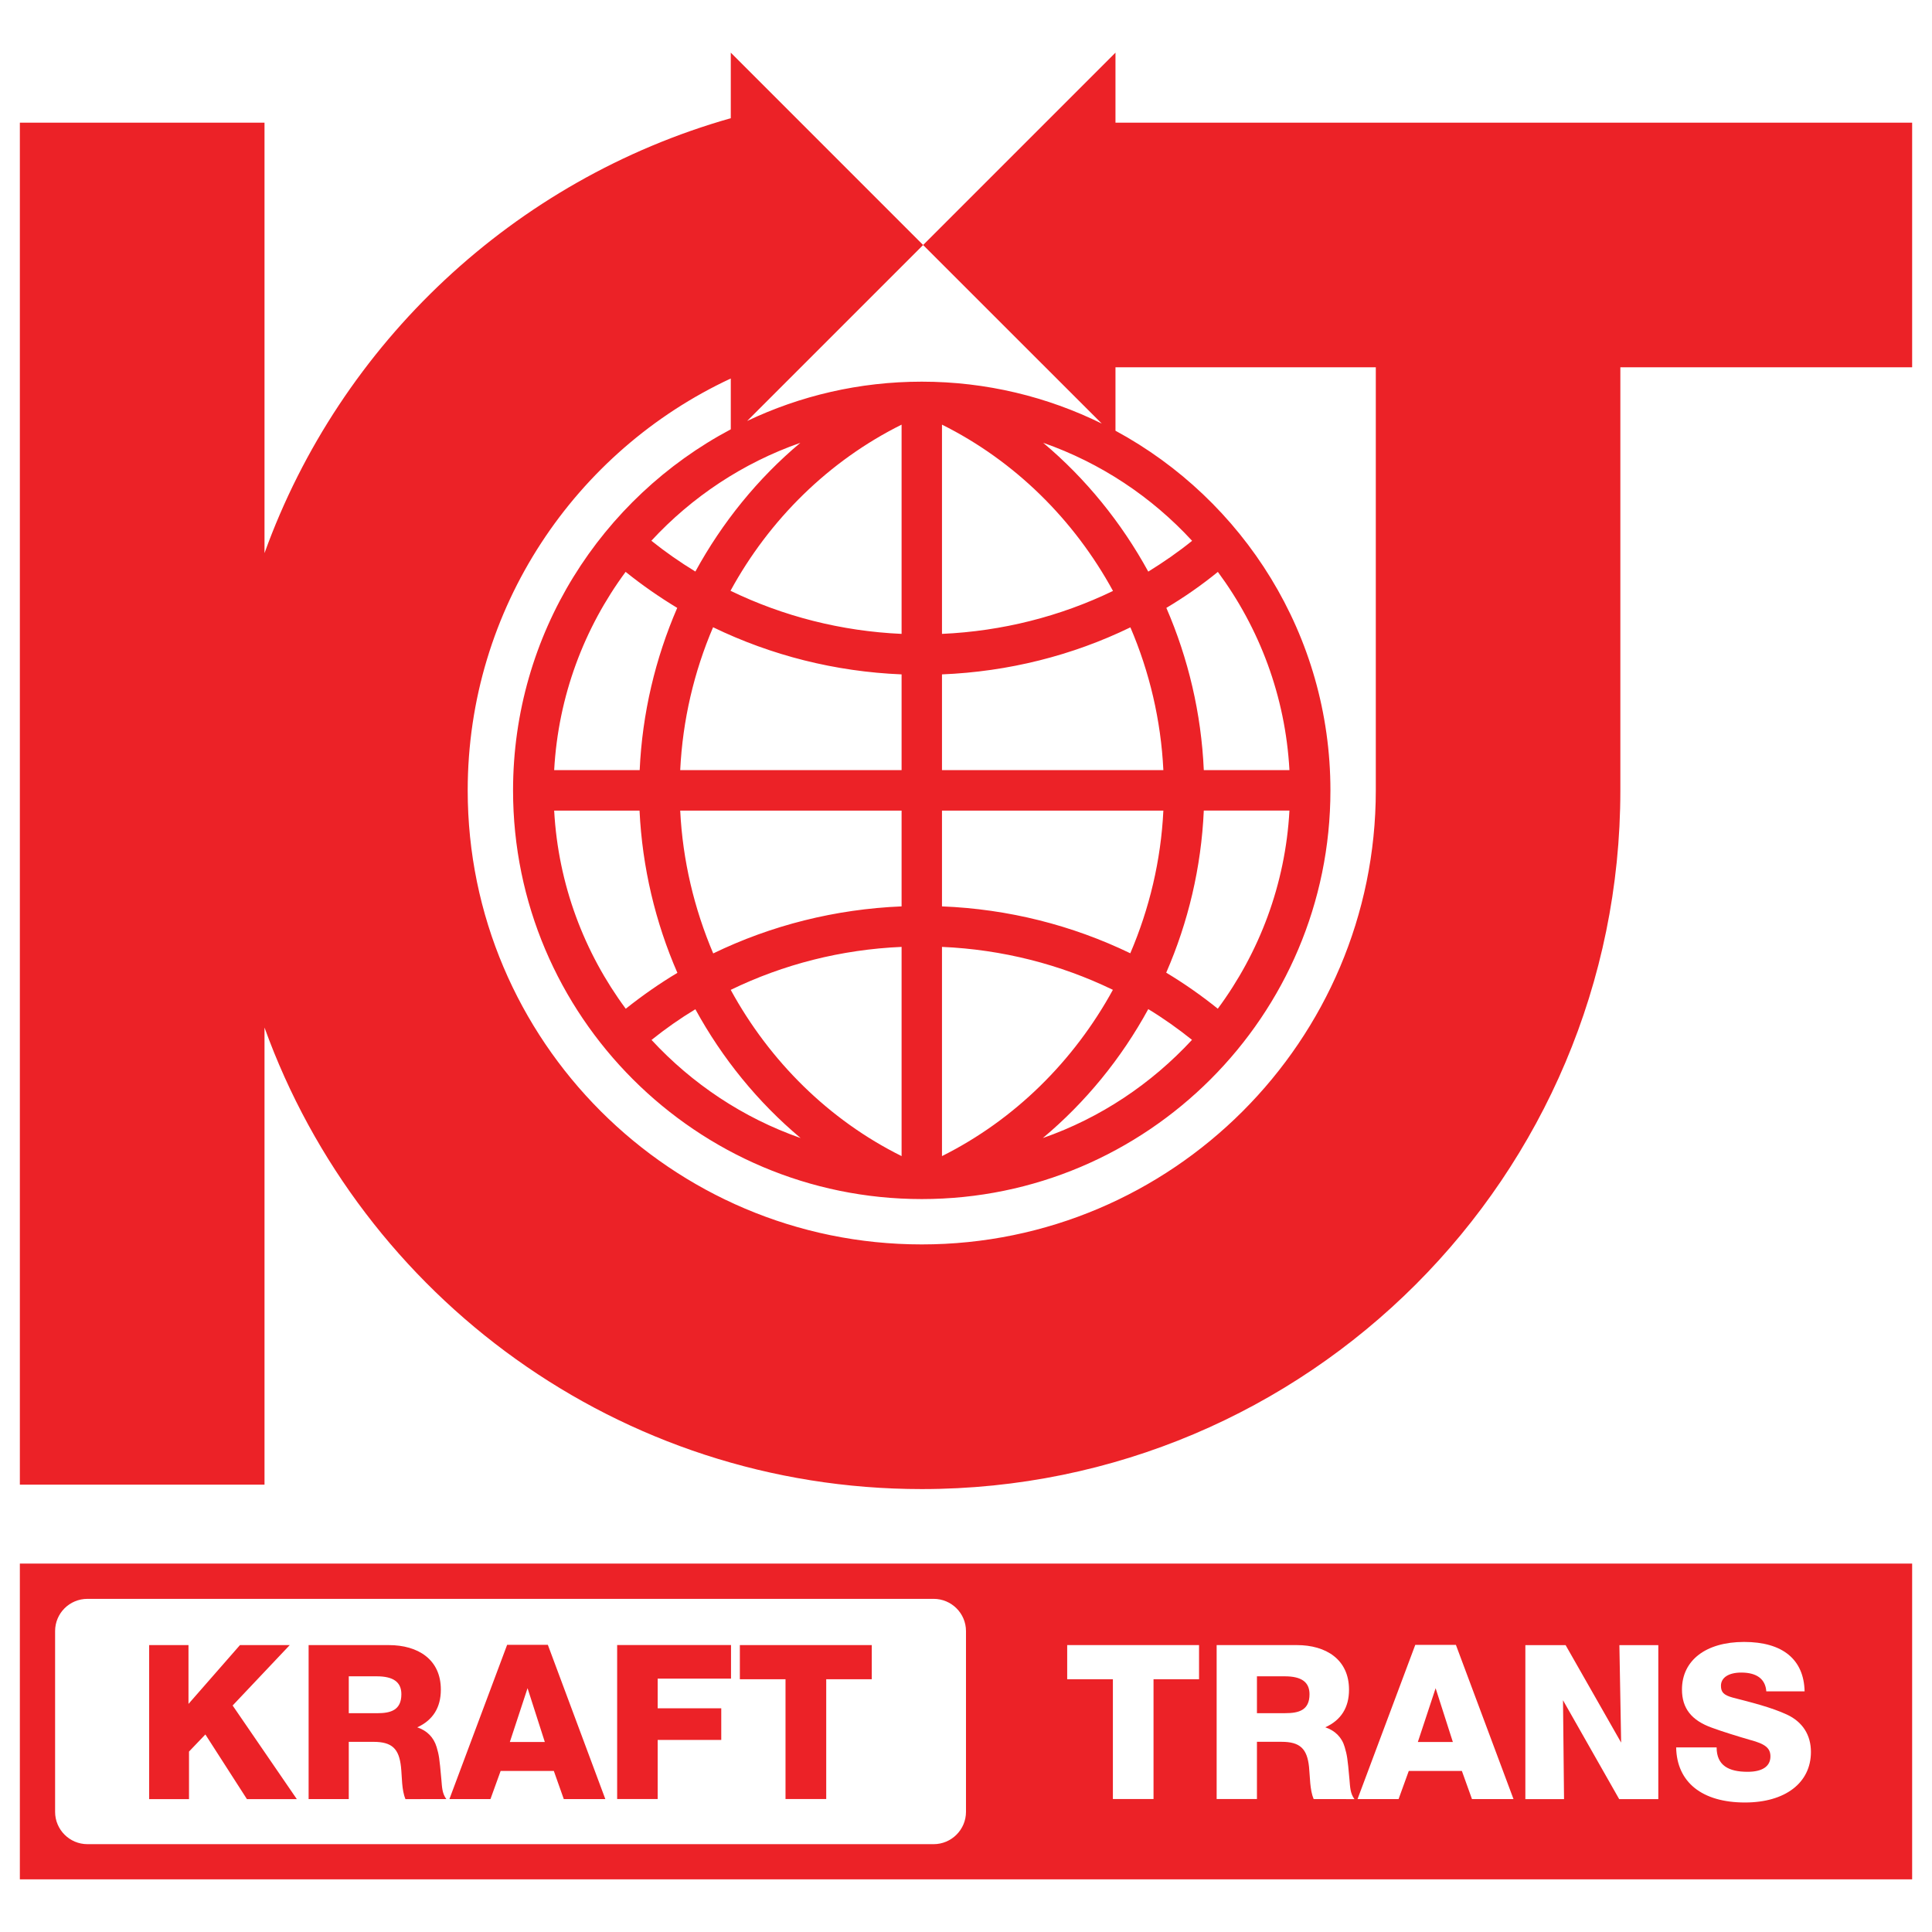 <?xml version="1.0" encoding="UTF-8" standalone="no"?>
<!-- Generator: Adobe Illustrator 15.0.0, SVG Export Plug-In . SVG Version: 6.00 Build 0)  -->

<svg
   xmlns:dc="http://purl.org/dc/elements/1.1/"
   xmlns:cc="http://creativecommons.org/ns#"
   xmlns:rdf="http://www.w3.org/1999/02/22-rdf-syntax-ns#"
   xmlns:svg="http://www.w3.org/2000/svg"
   xmlns="http://www.w3.org/2000/svg"
   xmlns:sodipodi="http://sodipodi.sourceforge.net/DTD/sodipodi-0.dtd"
   xmlns:inkscape="http://www.inkscape.org/namespaces/inkscape"
   version="1.1"
   id="Isolation_Mode"
   x="0px"
   y="0px"
   width="1000"
   height="1000"
   viewBox="0 0 1000 1000"
   enable-background="new 0 0 720 540"
   xml:space="preserve"
   inkscape:version="0.91 r13725"
   sodipodi:docname="logo.svg"><defs
   id="defs25">
	
	
	
</defs><sodipodi:namedview
   pagecolor="#ffffff"
   bordercolor="#666666"
   borderopacity="1"
   objecttolerance="10"
   gridtolerance="10"
   guidetolerance="10"
   inkscape:pageopacity="0"
   inkscape:pageshadow="2"
   inkscape:window-width="1440"
   inkscape:window-height="878"
   id="namedview23"
   showgrid="false"
   inkscape:zoom="0.43703704"
   inkscape:cx="360"
   inkscape:cy="267.71186"
   inkscape:window-x="-8"
   inkscape:window-y="-8"
   inkscape:window-maximized="1"
   inkscape:current-layer="Isolation_Mode"
   showborder="false" />
<path
   style="fill:#ec2227"
   d="m 378.253,27.245 0,33.936 C 266.141,92.963 176.166,177.51 136.909,286.294 l 0,-222.799 -126.631,0 0,704.967 126.631,0 0,-236.607 c 50.219,139.285 183.526,238.887 340.197,238.887 199.737,0 361.586,-161.904 361.586,-361.623 l 0,-219.027 151.031,0 0,-126.596 -412.357,0 0,-36.25 -99.566,99.566 92.467,92.43 c -28.135,-13.863 -59.74,-21.693 -93.16,-21.693 -32.334,0 -62.978,7.314 -90.383,20.34 l 91.076,-91.076 -99.547,-99.566 z m 199.113,162.863 134.748,0 0,219.01 c 0,129.551 -105.421,234.99 -235.008,234.99 -129.622,0 -235.025,-105.439 -235.025,-234.99 0,-94.334 55.843,-175.801 136.172,-213.207 l 0,26.301 c -66.947,35.52 -112.699,105.937 -112.699,186.924 0,116.667 94.903,211.5 211.553,211.5 116.614,0 211.518,-94.833 211.518,-211.5 0,-80.418 -45.112,-150.424 -111.258,-186.193 l 0,-32.834 z m -110.705,29.684 0,108.303 c -31.195,-1.388 -61.306,-9.11 -88.551,-22.314 20.109,-36.872 50.878,-67.25 88.551,-85.988 z m 20.908,0 c 37.691,18.792 68.371,49.186 88.516,86.076 -27.227,13.169 -57.338,20.839 -88.516,22.227 l 0,-108.303 z m 52.373,9.396 c 29.772,10.41 56.145,27.992 77.09,50.734 -7.172,5.801 -14.824,11.087 -22.689,15.945 -13.934,-25.43 -32.334,-48.155 -54.4,-66.68 z m -125.689,0.018 c -22.049,18.489 -40.414,41.179 -54.33,66.627 -7.901,-4.823 -15.552,-10.144 -22.777,-15.945 20.999,-22.707 47.371,-40.271 77.107,-50.682 z m -90.438,66.787 c 8.488,6.816 17.457,13.061 26.711,18.648 -11.318,26.159 -18.097,54.525 -19.432,83.977 l -44.258,0 c 2.1,-38.296 15.517,-73.565 36.979,-102.625 z m 306.545,0.018 c 21.515,29.06 34.969,64.383 37.051,102.607 l -44.328,0 c -1.299,-29.398 -8.043,-57.817 -19.379,-83.977 9.307,-5.552 18.221,-11.744 26.656,-18.631 z m -261.273,28.65 c 30.074,14.575 63.211,22.991 97.574,24.396 l 0,49.561 -114.586,0 c 1.263,-25.928 7.153,-50.876 17.012,-73.957 z m 216.002,0.053 c 9.894,23.081 15.821,48.083 17.066,73.904 l -114.586,0 0,-49.561 c 34.381,-1.406 67.516,-9.769 97.52,-24.344 z m 37.994,94.832 44.328,0 c -2.082,38.26 -15.607,73.532 -37.086,102.557 -8.488,-6.833 -17.422,-13.08 -26.693,-18.65 11.371,-26.07 18.152,-54.508 19.451,-83.906 z m -336.246,0.018 44.186,0 c 1.406,29.398 8.205,57.837 19.594,83.979 -9.289,5.552 -18.187,11.78 -26.729,18.578 -21.479,-29.024 -34.951,-64.243 -37.051,-102.557 z m 65.238,0 114.586,0 0,49.578 c -34.31,1.424 -67.463,9.789 -97.502,24.346 -9.823,-23.134 -15.821,-48.085 -17.084,-73.924 z m 135.494,0 114.586,0 c -1.246,25.839 -7.243,50.789 -17.119,73.852 -30.003,-14.503 -63.122,-22.921 -97.467,-24.273 l 0,-49.578 z m -20.908,70.543 0,108.285 c -37.673,-18.703 -68.317,-49.187 -88.443,-86.041 27.227,-13.222 57.248,-20.892 88.443,-22.244 z m 20.908,0 c 31.142,1.352 61.182,9.005 88.463,22.227 -20.162,36.801 -50.772,67.231 -88.463,86.059 l 0,-108.285 z m 106.773,32.209 c 7.866,4.769 15.394,10.125 22.637,15.908 -20.999,22.689 -47.336,40.414 -77.215,50.824 22.155,-18.525 40.644,-41.214 54.578,-66.732 z m -234.42,0.07 c 13.916,25.448 32.371,48.137 54.473,66.662 -29.79,-10.428 -56.181,-28.098 -77.162,-50.787 7.243,-5.801 14.788,-11.106 22.689,-15.875 z m -349.646,286.918 0,163.451 979.447,0 0,-163.451 -979.447,0 z m 34.986,18.258 438,0 c 9.2,0 16.729,7.474 16.729,16.674 l 0,93.586 c 0,9.2 -7.528,16.711 -16.729,16.711 l -438,0 c -9.254,0 -16.744,-7.529 -16.744,-16.711 l 0,-93.586 c 0,-9.2 7.473,-16.674 16.744,-16.674 z m 857.459,22.297 c 19.931,0 30.982,9.022 31.338,25.59 l -19.824,0 c -0.445,-6.353 -4.894,-9.734 -12.955,-9.734 -6.495,0 -10.518,2.581 -10.518,6.834 0,3.328 1.423,4.805 5.979,6.086 9.449,2.438 19.966,5.018 28.17,8.826 8.097,3.773 12.422,10.553 12.422,19.326 0,16.034 -13.346,26.178 -34.148,26.178 -22.191,0 -35.289,-10.481 -35.609,-28.525 l 20.945,0 c 0,9.396 6.263,12.635 16.033,12.635 7.688,0 11.816,-2.848 11.816,-7.973 0,-4.235 -2.581,-6.426 -10.5,-8.525 -5.57,-1.602 -14.574,-4.377 -19.699,-6.281 -10.659,-3.79 -15.588,-10.072 -15.588,-19.807 0,-15.144 12.439,-24.629 32.139,-24.629 z m -640.229,1.496 -29.879,79.848 21.248,0 5.268,-14.574 27.529,0 5.16,14.574 21.498,0 -29.754,-79.848 -21.07,0 z m 470.049,0.035 21.035,0 29.807,79.795 -21.496,0 -5.215,-14.539 -27.494,0 -5.268,14.539 -21.246,0 29.877,-79.795 z m -413.104,0.088 0,79.707 20.98,0 0,-30.609 32.904,0 0,-16.354 -32.904,0 0,-15.357 37.957,0 0,-17.387 -58.938,0 z m -242.232,0.019 0,79.723 20.625,0 0,-24.611 8.471,-8.861 21.516,33.473 25.82,0 -33.225,-48.457 29.559,-31.266 -25.768,0 -26.641,30.447 0,-30.447 -20.357,0 z m 82.535,0 0,79.705 20.785,0 0,-29.629 12.777,0 c 9.699,0 13.24,3.63 14.254,12.973 0.569,5.25 0.286,11.851 2.314,16.674 l 21.158,-0.018 c -2.224,-2.972 -2.224,-6.245 -2.562,-9.982 -1.05,-11.709 -1.227,-12.635 -2.455,-16.906 -1.53,-5.125 -5.037,-8.577 -10.037,-10.25 8.133,-3.701 12.207,-10.304 12.207,-19.486 0.036,-15.731 -11.922,-23.08 -26.924,-23.08 l -41.518,0 z m 223.209,0 0,17.688 23.633,0 0,62 21.07,0 0,-62 23.578,0 0,-17.688 -68.281,0 z m 169.432,0 68.244,0 0,17.688 -23.561,0 0,61.982 -21.033,0 0,-61.982 -23.65,0 0,-17.688 z m 77.355,0 41.535,0 c 15.019,0 26.979,7.384 26.979,23.08 0.018,9.165 -4.076,15.767 -12.279,19.469 5.001,1.673 8.613,5.16 10.055,10.268 1.21,4.271 1.441,5.214 2.473,16.924 0.338,3.719 0.338,6.975 2.562,9.982 l -21.123,-0.035 c -1.993,-4.787 -1.851,-11.371 -2.385,-16.639 -0.979,-9.36 -4.591,-12.99 -14.236,-12.99 l -12.723,0 0,29.629 -20.857,0 0,-79.688 z m 159.787,0.018 20.838,0 28.74,50.449 -0.908,-50.449 20.145,0 0,79.705 -20.252,0 -29.076,-51.18 0.533,51.18 -20.02,0 0,-79.705 z m -608.998,16.141 14.451,0 c 8.631,0 12.775,2.99 12.775,9.271 0,8.399 -5.729,9.822 -12.527,9.822 l -14.699,0 0,-19.094 z m 470.068,0 0,19.076 14.645,0 c 6.887,0 12.564,-1.423 12.564,-9.787 0,-6.3 -4.128,-9.289 -12.812,-9.289 l -14.396,0 z m -377.531,6.139 8.934,27.85 -18.098,0 9.164,-27.85 z m 470.014,0.018 -9.199,27.832 18.115,0 -8.916,-27.832 z"
   id="path3"
   inkscape:connector-curvature="0" />






</svg>